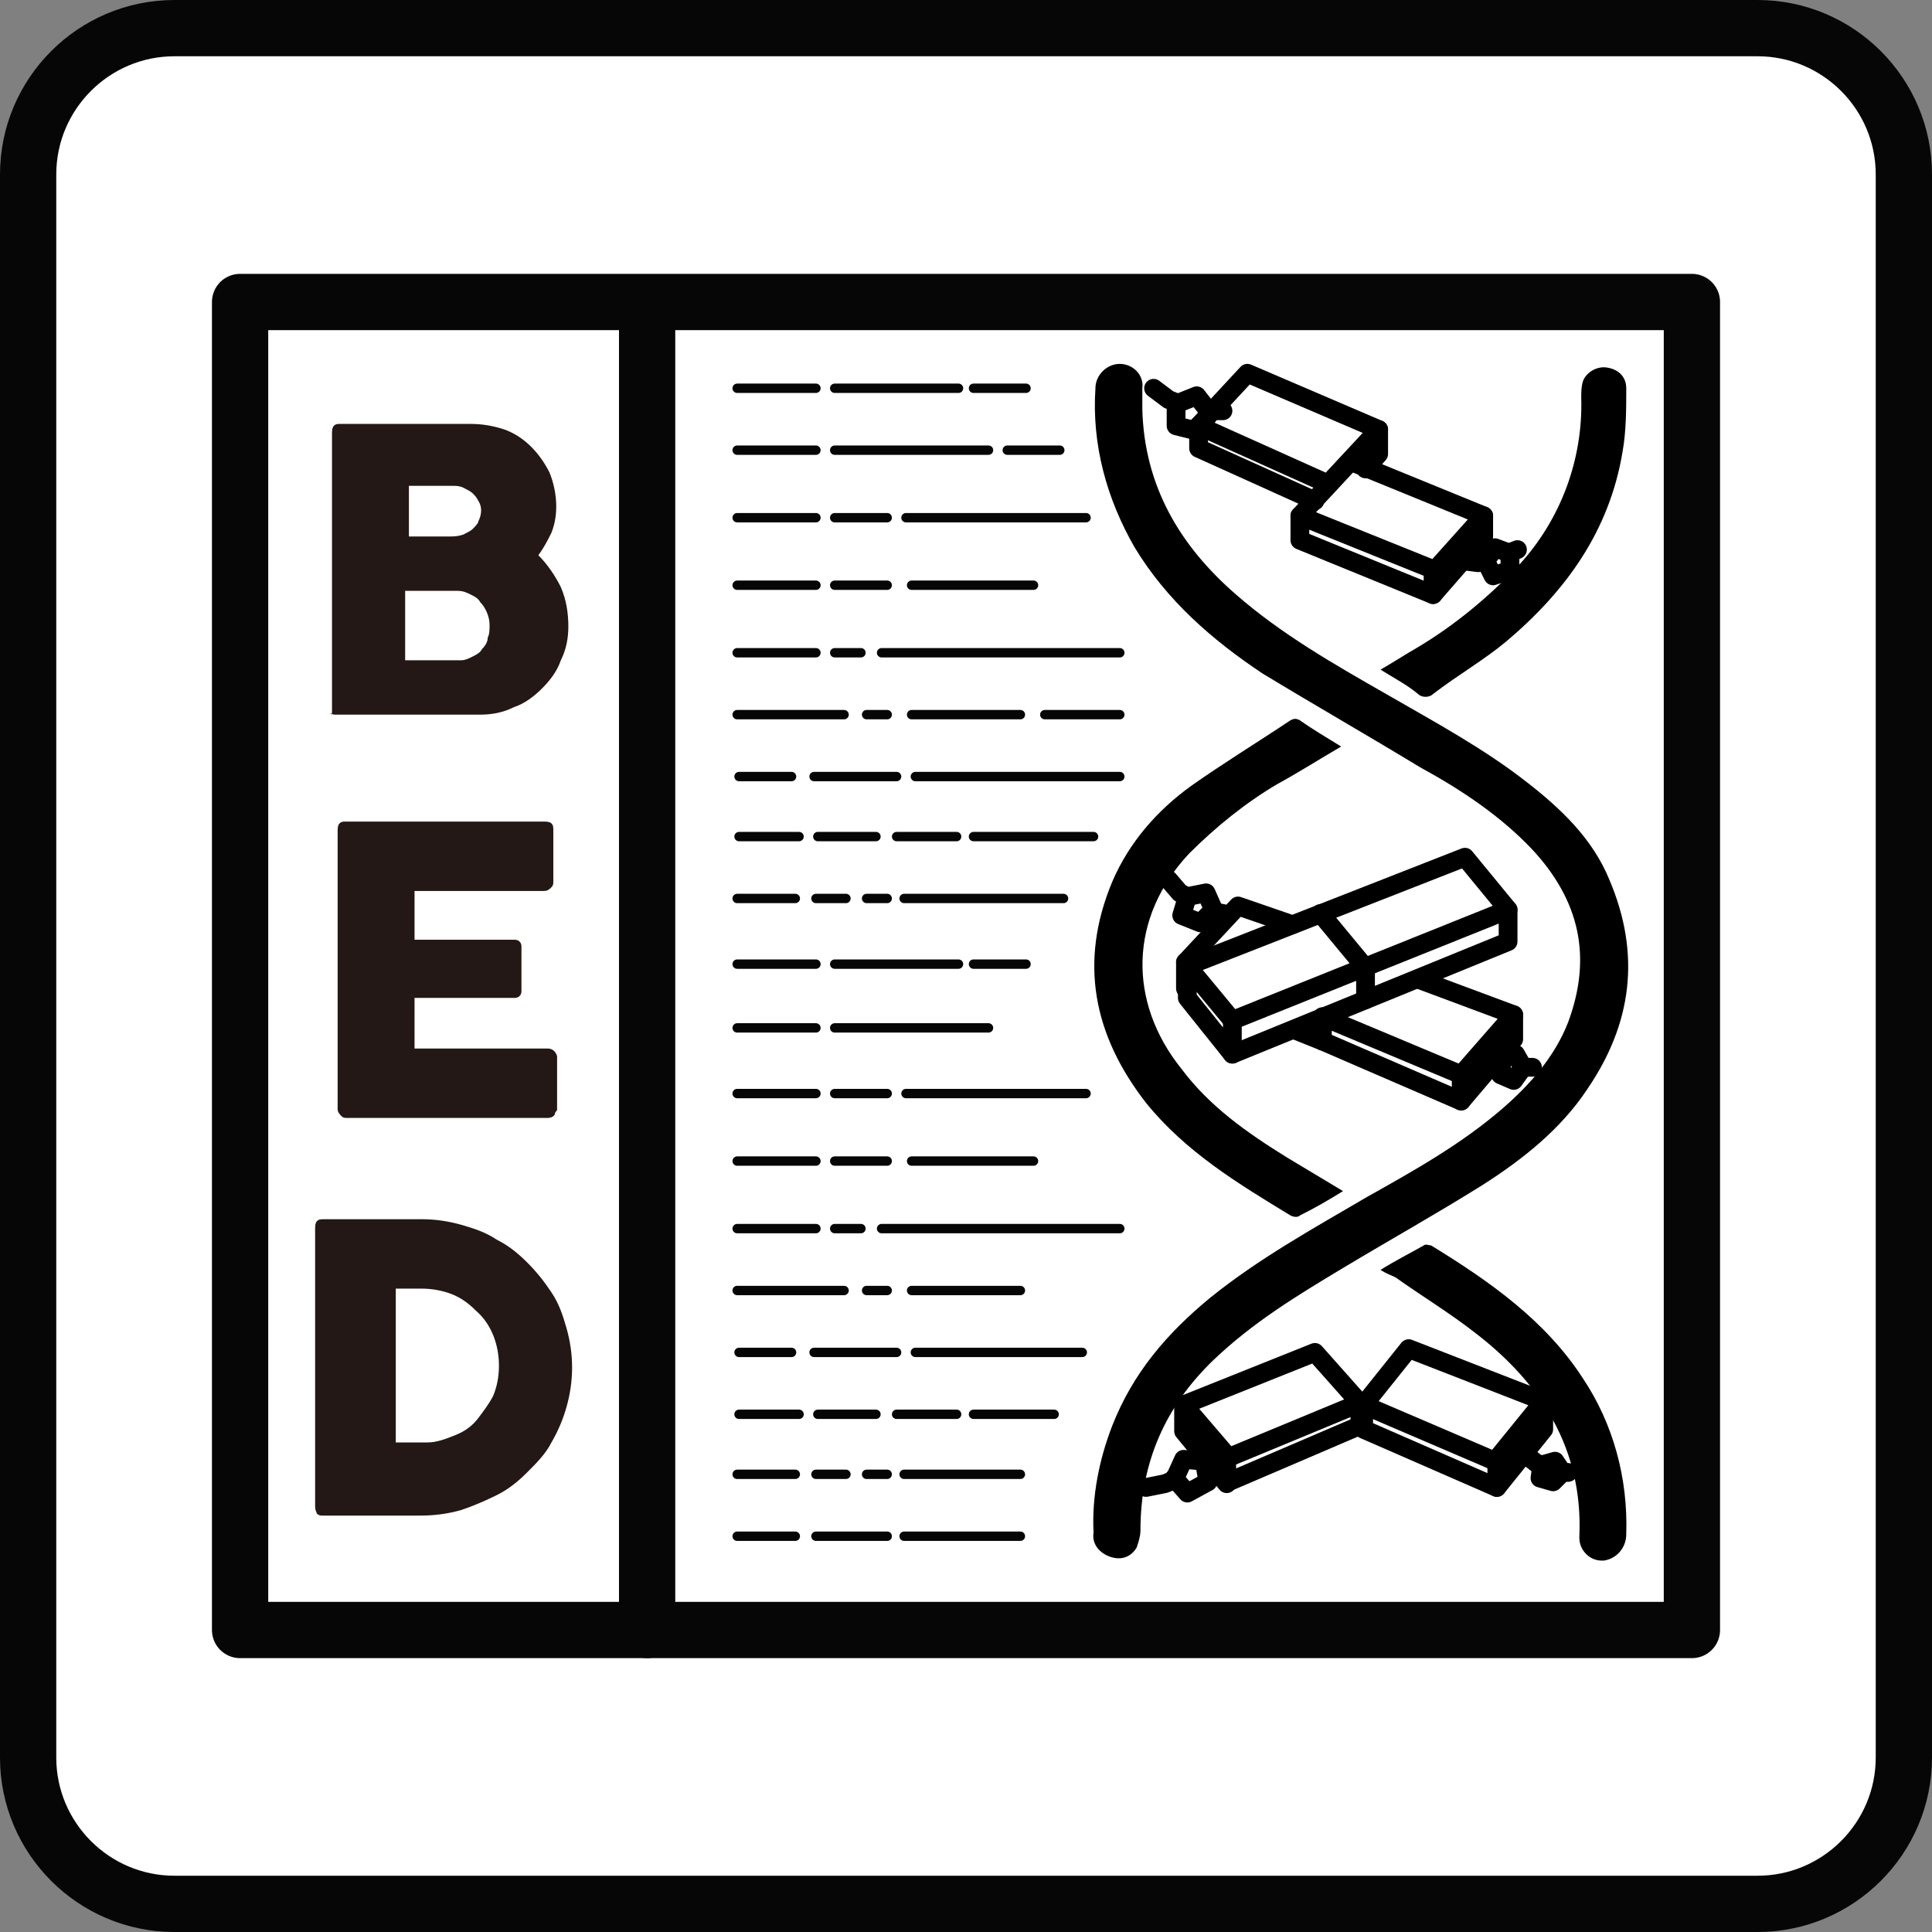 <?xml version="1.0" encoding="utf-8"?>
<!-- Generator: Adobe Illustrator 24.2.3, SVG Export Plug-In . SVG Version: 6.00 Build 0)  -->
<svg version="1.1" id="Layer_1" xmlns="http://www.w3.org/2000/svg" xmlns:xlink="http://www.w3.org/1999/xlink" x="0px" y="0px"
	 viewBox="0 0 103 103" style="enable-background:new 0 0 103 103;" xml:space="preserve">
<rect x="0" y="0" width="103" height="103" fill="#808080" stroke="none"/>
<style type="text/css">
	.st0{fill:#FFFFFF;stroke:#070606;stroke-width:3;stroke-miterlimit:10;}
	.st1{fill:none;stroke:#070606;stroke-width:3;stroke-linecap:round;stroke-linejoin:round;}
	.st2{fill:#231815;}
	.st3{fill:none;stroke:#070606;stroke-width:0.5;stroke-linecap:round;stroke-linejoin:round;}
	.st4{fill:none;stroke:#000000;stroke-linecap:round;stroke-linejoin:round;}
</style>
<g id="Four_Color_Sequence_Plot">
	<path id="square" class="st0" d="M9.3,1.5h84.4c4.3,0,7.8,3.5,7.8,7.8v84.4c0,4.3-3.5,7.8-7.8,7.8H9.3c-4.3,0-7.8-3.5-7.8-7.8V9.3
		C1.5,5,5,1.5,9.3,1.5z"/>
</g>
<line class="st1" x1="34.5" y1="16.2" x2="34.5" y2="86.9"/>
<rect x="12.8" y="16.1" class="st1" width="77.4" height="70.8"/>
<path class="st2" d="M17.7,37.9V23.1c0-0.1,0-0.3,0.1-0.4c0.1-0.1,0.2-0.1,0.3-0.1h7c0.6,0,1.2,0.1,1.8,0.3c1.1,0.4,1.9,1.3,2.4,2.3
	c0.4,1,0.5,2.2,0.1,3.2c-0.2,0.4-0.4,0.8-0.7,1.2c0.5,0.5,0.9,1.1,1.2,1.7c0.3,0.7,0.4,1.4,0.4,2.1c0,0.6-0.1,1.2-0.4,1.8
	c-0.2,0.6-0.6,1.1-1,1.5c-0.4,0.4-0.9,0.8-1.5,1c-0.6,0.3-1.2,0.4-1.8,0.4h-7.7c-0.1,0-0.2,0-0.3-0.1C17.7,38.2,17.7,38,17.7,37.9z
	 M21.8,28.6H24c0.2,0,0.4,0,0.7-0.1c0.2-0.1,0.4-0.2,0.5-0.3c0.1-0.1,0.3-0.3,0.3-0.4c0.2-0.4,0.2-0.8,0-1.1
	c-0.1-0.2-0.2-0.3-0.3-0.4c-0.1-0.1-0.3-0.2-0.5-0.3c-0.2-0.1-0.4-0.1-0.6-0.1h-2.3V28.6z M21.8,35.2h2.8c0.2,0,0.4-0.1,0.6-0.2
	c0.2-0.1,0.4-0.2,0.5-0.4c0.2-0.2,0.3-0.4,0.3-0.6c0.1-0.2,0.1-0.4,0.1-0.7c0-0.4-0.2-0.9-0.5-1.2c-0.1-0.2-0.3-0.3-0.5-0.4
	c-0.2-0.1-0.4-0.2-0.7-0.2h-2.8V35.2z"/>
<path class="st2" d="M18,59.1V44.3c0-0.1,0-0.3,0.1-0.4c0.1-0.1,0.2-0.1,0.3-0.1H29c0.1,0,0.3,0,0.4,0.1c0.1,0.1,0.1,0.2,0.1,0.4V47
	c0,0.1,0,0.2-0.1,0.3c-0.1,0.1-0.2,0.2-0.4,0.2h-6.9v2.6h5.3c0.1,0,0.2,0,0.3,0.1c0.1,0.1,0.1,0.2,0.1,0.3v2.3c0,0.1,0,0.2-0.1,0.3
	c-0.1,0.1-0.2,0.1-0.3,0.1h-5.3v2.7h7.1c0.2,0,0.4,0.1,0.5,0.4c0,0,0,0.1,0,0.1v2.7c0,0.1,0,0.1-0.1,0.2c0,0.2-0.2,0.3-0.4,0.3H18.5
	c-0.1,0-0.2,0-0.3-0.1C18,59.3,18,59.2,18,59.1z"/>
<path class="st2" d="M16.8,80.2V65.5c0-0.1,0-0.3,0.1-0.4c0.1-0.1,0.2-0.1,0.4-0.1h5.2c0.7,0,1.4,0.1,2.1,0.3
	c0.7,0.2,1.3,0.4,1.9,0.8c0.6,0.3,1.1,0.7,1.6,1.2c0.5,0.5,0.9,1,1.3,1.6c0.4,0.6,0.6,1.2,0.8,1.9c0.2,0.7,0.3,1.4,0.3,2.1
	c0,1.4-0.4,2.8-1.1,4c-0.3,0.6-0.8,1.1-1.3,1.6c-0.5,0.5-1,0.9-1.6,1.2c-0.6,0.3-1.3,0.6-1.9,0.8c-0.7,0.2-1.4,0.3-2.2,0.3h-5.2
	c-0.1,0-0.2,0-0.3-0.1C16.8,80.5,16.8,80.4,16.8,80.2z M20.9,76.9h0.9c0.2,0,0.3,0,0.5,0l0.5,0c0.5,0,1-0.2,1.5-0.4
	c0.5-0.2,0.9-0.5,1.2-0.9c0.3-0.4,0.6-0.8,0.8-1.2c0.2-0.5,0.3-1,0.3-1.6c0-1.1-0.4-2.2-1.2-2.9c-0.4-0.4-0.8-0.7-1.3-0.9
	c-0.5-0.2-1.1-0.3-1.6-0.3h-1.4V76.9z"/>
<line class="st3" x1="55.7" y1="38.1" x2="59.7" y2="38.1"/>
<g>
	<line class="st3" x1="39.3" y1="20.7" x2="43.5" y2="20.7"/>
	<line class="st3" x1="44.5" y1="20.7" x2="51.1" y2="20.7"/>
	<line class="st3" x1="39.3" y1="24" x2="43.5" y2="24"/>
	<line class="st3" x1="44.5" y1="24" x2="52.7" y2="24"/>
	<line class="st3" x1="51.9" y1="20.7" x2="54.7" y2="20.7"/>
	<line class="st3" x1="53.7" y1="24" x2="56.5" y2="24"/>
	<line class="st3" x1="39.3" y1="27.6" x2="43.5" y2="27.6"/>
	<line class="st3" x1="44.5" y1="27.6" x2="47.3" y2="27.6"/>
	<line class="st3" x1="48.3" y1="27.6" x2="57.9" y2="27.6"/>
	<line class="st3" x1="39.3" y1="31.2" x2="43.5" y2="31.2"/>
	<line class="st3" x1="44.5" y1="31.2" x2="47.3" y2="31.2"/>
	<line class="st3" x1="48.6" y1="31.2" x2="55.1" y2="31.2"/>
	<line class="st3" x1="39.3" y1="34.8" x2="43.5" y2="34.8"/>
	<line class="st3" x1="44.5" y1="34.8" x2="45.9" y2="34.8"/>
	<line class="st3" x1="47" y1="34.8" x2="59.7" y2="34.8"/>
	<line class="st3" x1="39.3" y1="38.1" x2="45" y2="38.1"/>
	<line class="st3" x1="48.6" y1="38.1" x2="54.4" y2="38.1"/>
	<line class="st3" x1="46.2" y1="38.1" x2="47.3" y2="38.1"/>
	<line class="st3" x1="43.4" y1="41.4" x2="47.8" y2="41.4"/>
	<line class="st3" x1="48.8" y1="41.4" x2="59.7" y2="41.4"/>
	<line class="st3" x1="43.6" y1="44.6" x2="46.7" y2="44.6"/>
	<line class="st3" x1="47.8" y1="44.6" x2="51" y2="44.6"/>
	<line class="st3" x1="51.9" y1="44.6" x2="58.3" y2="44.6"/>
	<line class="st3" x1="46.2" y1="47.9" x2="47.3" y2="47.9"/>
	<line class="st3" x1="48.2" y1="47.9" x2="56.7" y2="47.9"/>
	<line class="st3" x1="39.4" y1="41.4" x2="42.2" y2="41.4"/>
	<line class="st3" x1="39.4" y1="44.6" x2="42.6" y2="44.6"/>
	<line class="st3" x1="39.3" y1="47.9" x2="42.4" y2="47.9"/>
	<line class="st3" x1="43.5" y1="47.9" x2="45.1" y2="47.9"/>
	<line class="st3" x1="39.3" y1="51.4" x2="43.5" y2="51.4"/>
	<line class="st3" x1="44.5" y1="51.4" x2="51.1" y2="51.4"/>
	<line class="st3" x1="39.3" y1="54.8" x2="43.5" y2="54.8"/>
	<line class="st3" x1="44.5" y1="54.8" x2="52.7" y2="54.8"/>
	<line class="st3" x1="51.9" y1="51.4" x2="54.7" y2="51.4"/>
	<line class="st3" x1="39.3" y1="58.3" x2="43.5" y2="58.3"/>
	<line class="st3" x1="44.5" y1="58.3" x2="47.3" y2="58.3"/>
	<line class="st3" x1="48.3" y1="58.3" x2="57.9" y2="58.3"/>
	<line class="st3" x1="39.3" y1="61.9" x2="43.5" y2="61.9"/>
	<line class="st3" x1="44.5" y1="61.9" x2="47.3" y2="61.9"/>
	<line class="st3" x1="48.6" y1="61.9" x2="55.1" y2="61.9"/>
	<line class="st3" x1="39.3" y1="65.5" x2="43.5" y2="65.5"/>
	<line class="st3" x1="44.5" y1="65.5" x2="45.9" y2="65.5"/>
	<line class="st3" x1="47" y1="65.5" x2="59.7" y2="65.5"/>
	<line class="st3" x1="39.3" y1="68.8" x2="45" y2="68.8"/>
	<line class="st3" x1="48.6" y1="68.8" x2="54.4" y2="68.8"/>
	<line class="st3" x1="46.2" y1="68.8" x2="47.3" y2="68.8"/>
	<line class="st3" x1="43.4" y1="72.1" x2="47.8" y2="72.1"/>
	<line class="st3" x1="48.8" y1="72.1" x2="57.7" y2="72.1"/>
	<line class="st3" x1="43.6" y1="75.4" x2="46.7" y2="75.4"/>
	<line class="st3" x1="47.8" y1="75.4" x2="51" y2="75.4"/>
	<line class="st3" x1="51.9" y1="75.4" x2="56.2" y2="75.4"/>
	<line class="st3" x1="46.2" y1="78.6" x2="47.3" y2="78.6"/>
	<line class="st3" x1="48.2" y1="78.6" x2="54.4" y2="78.6"/>
	<line class="st3" x1="39.4" y1="72.1" x2="42.2" y2="72.1"/>
	<line class="st3" x1="39.4" y1="75.4" x2="42.6" y2="75.4"/>
	<line class="st3" x1="39.3" y1="78.6" x2="42.4" y2="78.6"/>
	<line class="st3" x1="43.5" y1="78.6" x2="45.1" y2="78.6"/>
	<line class="st3" x1="48.2" y1="81.9" x2="54.4" y2="81.9"/>
	<line class="st3" x1="39.3" y1="81.9" x2="42.4" y2="81.9"/>
	<line class="st3" x1="43.5" y1="81.9" x2="47.3" y2="81.9"/>
</g>
<path d="M60.9,21.8c0.1,4.1,2,7.3,5,9.9c2.4,2.1,5.2,3.7,8,5.3c2.6,1.5,5.2,2.9,7.5,4.7c1.8,1.4,3.5,3,4.4,5.2
	c1.7,4,1.2,7.7-1.2,11.2c-1.4,2.1-3.4,3.7-5.6,5.1c-2.4,1.5-4.9,2.9-7.4,4.4s-4.8,2.9-6.9,4.9c-2.6,2.5-3.9,5.5-3.9,9.1
	c0,0.3-0.1,0.6-0.2,0.9c-0.3,0.5-0.8,0.7-1.4,0.5c-0.6-0.2-1-0.7-0.9-1.3c-0.1-1.9,0.3-3.9,1-5.7c1.1-2.8,2.9-4.9,5.2-6.8
	c2.6-2.1,5.5-3.7,8.4-5.4c2.5-1.4,5-2.8,7.2-4.7c1.5-1.3,2.8-2.8,3.5-4.6c1.3-3.5,0.6-6.5-1.9-9.2c-1.7-1.8-3.8-3.2-6-4.4
	c-2.8-1.7-5.6-3.3-8.4-5c-2.7-1.8-5.1-3.9-6.8-6.7c-1.5-2.6-2.3-5.5-2.1-8.5c0-0.7,0.6-1.3,1.3-1.3c0.7,0,1.3,0.6,1.2,1.3
	c0,0,0,0,0,0C60.9,21.2,60.9,21.5,60.9,21.8z"/>
<path d="M71.5,39.8c-1.2,0.7-2.3,1.4-3.4,2c-1.7,1-3.3,2.3-4.7,3.7c-3.2,3.4-3.3,7.9-0.4,11.5c1.5,2,3.5,3.4,5.6,4.7
	c1,0.6,2,1.2,3,1.8c-0.8,0.5-1.5,0.9-2.3,1.3c-0.1,0.1-0.3,0.1-0.5,0c-2.8-1.7-5.6-3.4-7.7-6c-2.8-3.6-3.6-7.5-1.8-11.8
	c0.9-2.1,2.4-3.8,4.2-5.1c1.7-1.2,3.5-2.3,5.3-3.5c0.2-0.1,0.3-0.1,0.5,0C70,38.9,70.7,39.3,71.5,39.8z"/>
<path d="M73.6,35.7c0.7-0.4,1.3-0.8,2-1.2c2-1.2,3.8-2.7,5.4-4.4c2.2-2.4,3.4-5.6,3.3-8.9c0-0.3,0-0.6,0.1-0.9
	c0.2-0.5,0.8-0.8,1.3-0.7c0.6,0.1,1,0.5,1,1.1c0,1.1,0,2.3-0.2,3.4c-0.7,4.2-3,7.4-6.2,10.1c-1.2,1-2.6,1.8-3.9,2.8
	c-0.2,0.2-0.6,0.2-0.8,0C75,36.5,74.4,36.2,73.6,35.7z"/>
<path d="M73.6,67.7c0.8-0.5,1.6-0.9,2.3-1.3c0.1-0.1,0.3,0,0.4,0c3.1,1.9,6.1,4,8.1,7.1c1.6,2.4,2.4,5.3,2.3,8.3
	c0,0.7-0.5,1.3-1.2,1.4c0,0,0,0-0.1,0c-0.7,0-1.2-0.6-1.2-1.2c0,0,0,0,0-0.1c0.2-4.6-2-8.1-5.5-10.8c-1.4-1.1-2.9-2-4.3-3
	C74.2,68,73.9,67.9,73.6,67.7z"/>
<polygon class="st4" points="70.8,25.8 73.5,22.9 66.5,19.9 63.9,22.7 "/>
<polyline class="st4" points="63.9,22.7 63.9,23.9 70.1,26.7 "/>
<path class="st4" d="M69.3,27.5c0.1-0.1,2.7-2.9,2.7-2.9l7.1,2.9l-2.6,2.9L69.3,27.5z"/>
<polyline class="st4" points="73.5,22.9 73.5,24.2 72.8,25 "/>
<polyline class="st4" points="69.3,27.5 69.3,28.8 76.4,31.7 76.4,30.4 "/>
<polyline class="st4" points="79.1,27.5 79.1,28.6 76.4,31.7 "/>
<path class="st4" d="M61.5,20.7l0.8,0.6l0.5,0.2l1-0.4l0.7,0.9l-0.6,1l-1.2-0.3l0-1.2"/>
<line class="st4" x1="64.5" y1="21.9" x2="65.2" y2="21.9"/>
<path class="st4" d="M62.3,46.9l0.6,0.7l0.4,0.2l1-0.2l0.4,0.9l-0.7,0.7L63,48.8l0.3-1"/>
<line class="st4" x1="64.6" y1="48.6" x2="65.2" y2="48.7"/>
<path class="st4" d="M61.1,79.3l1-0.2l0.5-0.2l0.5-1.1l1.1,0.1l0.2,1.1l-1.1,0.6l-0.7-0.8"/>
<line class="st4" x1="64.1" y1="77.9" x2="64.6" y2="77.5"/>
<path class="st4" d="M78,29.9l0.8,0.1l0.4-0.1l0.5-0.7l0.8,0.3v0.9l-0.9,0.3l-0.4-0.8"/>
<line class="st4" x1="80.4" y1="29.5" x2="80.9" y2="29.3"/>
<path class="st4" d="M79.3,55.9l0.5,0.4l0.3,0.1l0.7-0.2l0.4,0.7l-0.5,0.7L80,57.3l0.1-0.8"/>
<line class="st4" x1="81.3" y1="56.9" x2="81.7" y2="56.9"/>
<path class="st4" d="M81.4,77.6l0.5,0.4l0.3,0.1l0.7-0.2l0.4,0.6L82.8,79l-0.7-0.2l0.1-0.7"/>
<line class="st4" x1="83.2" y1="78.5" x2="83.6" y2="78.5"/>
<polygon class="st4" points="80.4,48.5 65.7,54.4 63.3,51.5 78.1,45.7 "/>
<polyline class="st4" points="65.7,54.4 65.7,56.2 63.3,53.2 63.3,51.5 "/>
<polyline class="st4" points="80.4,48.5 80.4,50.2 65.7,56.2 "/>
<polyline class="st4" points="70.4,48.7 72.8,51.6 72.8,53.3 "/>
<polyline class="st4" points="63.5,51.5 63.2,51.3 66,48.3 68.9,49.3 "/>
<polyline class="st4" points="75.6,52.2 80.7,54.1 77.9,57.3 70.5,54.2 70.5,55.5 77.9,58.7 77.9,57.3 "/>
<polyline class="st4" points="80.7,54.1 80.7,55.4 77.9,58.7 "/>
<line class="st4" x1="70.5" y1="55.5" x2="69" y2="54.9"/>
<path class="st4" d="M63.2,51.3c0,0.1,0,1.4,0,1.4"/>
<polygon class="st4" points="63.1,74.9 70.1,72.1 72.5,74.8 65.5,77.7 "/>
<path class="st4" d="M63.1,74.9v1.4l2.3,2.8l0-1.3"/>
<polyline class="st4" points="65.5,79 72.5,76 72.5,74.8 "/>
<polygon class="st4" points="79.7,77.9 82.3,74.7 75.1,71.9 72.7,74.9 "/>
<line class="st4" x1="79.8" y1="79.3" x2="79.8" y2="77.9"/>
<polyline class="st4" points="72.7,74.9 72.7,76.2 79.8,79.3 82.3,76.2 82.3,74.7 "/>
</svg>
